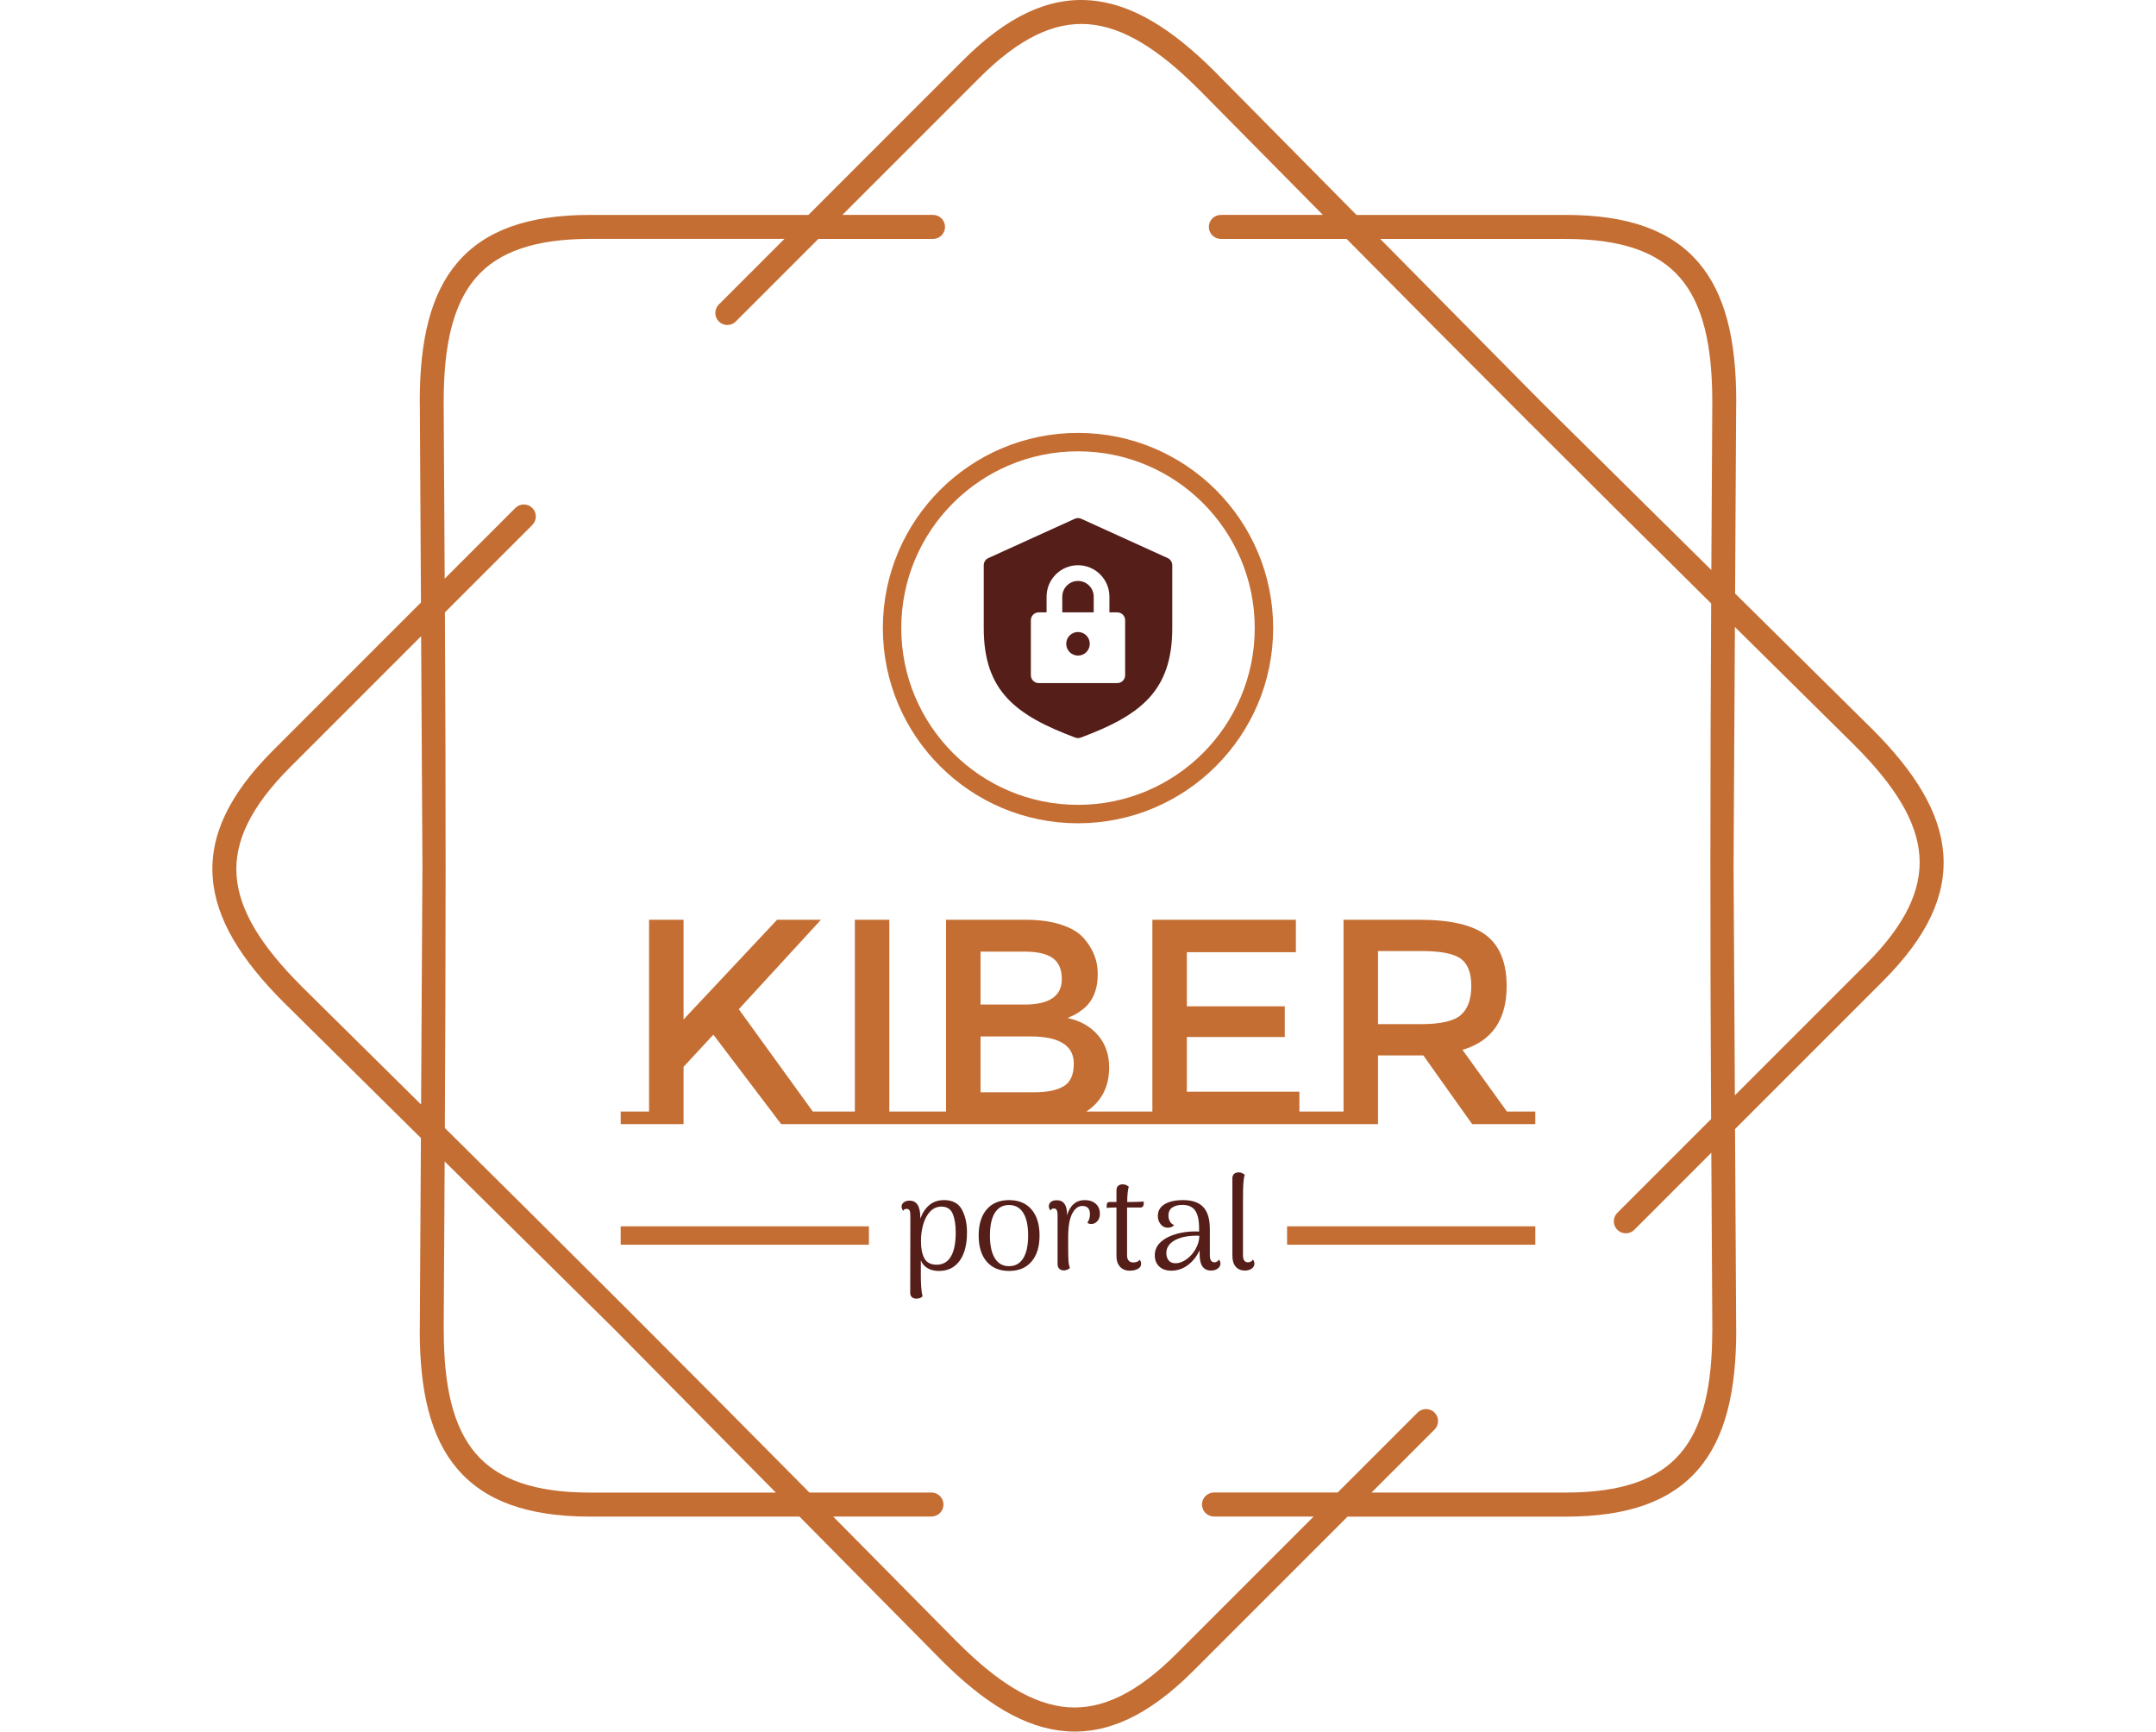 <svg xmlns="http://www.w3.org/2000/svg" version="1.1" xmlns:xlink="http://www.w3.org/1999/xlink" xmlns:svgjs="http://svgjs.dev/svgjs" width="1000" height="803" viewBox="0 0 1000 803"><g transform="matrix(1,0,0,1,0,0)"><svg viewBox="0 0 448 360" data-background-color="#ffffff" preserveAspectRatio="xMidYMid meet" height="803" width="1000" xmlns="http://www.w3.org/2000/svg" xmlns:xlink="http://www.w3.org/1999/xlink"><defs></defs><g id="tight-bounds" transform="matrix(1,0,0,1,0,0)"><svg viewBox="0 0 448 360" height="360" width="448"><g><svg></svg></g><g><svg viewBox="0 0 448 360" height="360" width="448"><g><path d="M193.855 44.683c1.378 0 2.494 1.116 2.495 2.494 0 1.378-1.116 2.494-2.495 2.495h-23.846l-17.167 17.167c-0.973 0.973-2.551 0.973-3.53 0-0.973-0.973-0.973-2.551 0-3.529l13.644-13.645h-40.378c-11.518 0-19.151 2.688-23.815 8.113-4.739 5.519-6.66 14.056-6.66 25.63 0 0.069 0 0.137-0.006 0.206l0.212 36.692 14.692-14.692c0.973-0.973 2.551-0.973 3.53 0 0.973 0.973 0.973 2.551 0 3.53l-18.178 18.178c0.206 35.832 0.193 71.358-0.013 107.19 25.486 25.2 50.617 50.312 75.811 75.791h25.38c1.378 0 2.494 1.116 2.495 2.495 0 1.378-1.116 2.494-2.495 2.494h-20.448l25.942 26.241 0.006-0.006c8.188 8.188 15.577 12.859 22.824 13.413 7.146 0.543 14.442-2.956 22.586-11.093l28.555-28.555h-20.722c-1.378 0-2.494-1.116-2.495-2.494 0-1.378 1.116-2.494 2.495-2.495h25.711l16.625-16.625c0.973-0.973 2.551-0.973 3.529 0 0.973 0.973 0.973 2.551 0 3.53l-13.101 13.102h40.377c11.518 0 19.151-2.688 23.815-8.113 4.739-5.519 6.66-14.056 6.66-25.63h0.013l-0.212-36.898-16.014 16.014c-0.973 0.973-2.551 0.973-3.53 0-0.973-0.973-0.973-2.551 0-3.53l19.5-19.5c-0.206-35.832-0.193-71.358 0.013-107.19-25.486-25.2-50.617-50.312-75.811-75.791h-26.147c-1.378 0-2.494-1.116-2.495-2.495 0-1.378 1.116-2.494 2.495-2.494h21.215l-25.824-26.123c-0.044-0.037-0.081-0.075-0.124-0.112-8.188-8.188-15.577-12.859-22.824-13.413-7.146-0.543-14.442 2.956-22.586 11.093l-28.555 28.555h18.858zM122.578 44.683h45.367l32.078-32.078c9.248-9.248 17.81-13.195 26.484-12.534 8.568 0.649 16.956 5.824 25.985 14.854 0.05 0.05 0.094 0.094 0.137 0.143l29.278 29.615h43.508c13.071 0 21.919 3.268 27.594 9.871 5.6 6.517 7.864 16.101 7.864 28.867 0 0.081-0.006 0.156-0.012 0.23l-0.225 39.742 28.43 28.112 0.006-0.006c9.03 9.03 14.206 17.411 14.854 25.985 0.661 8.674-3.293 17.236-12.534 26.484l-30.768 30.768 0.237 41.843h0.012c0 12.765-2.27 22.35-7.864 28.867-5.675 6.604-14.524 9.872-27.594 9.871h-45.366l-32.078 32.078c-9.248 9.248-17.81 13.195-26.484 12.534-8.568-0.649-16.956-5.824-25.985-14.854l0.006-0.006-29.421-29.758h-43.509c-13.071 0-21.919-3.268-27.594-9.872-5.6-6.517-7.864-16.101-7.863-28.866h0.012l0.231-39.972-28.293-27.969c-0.05-0.044-0.1-0.087-0.143-0.137-9.03-9.03-14.206-17.411-14.854-25.985-0.661-8.674 3.293-17.236 12.534-26.484l30.768-30.768-0.237-41.607c-0.006-0.075-0.012-0.156-0.012-0.23 0-12.765 2.27-22.35 7.864-28.867 5.675-6.604 14.524-9.872 27.594-9.871zM87.682 179.997l-0.274-47.724-27.276 27.276c-8.138 8.138-11.636 15.44-11.094 22.587 0.549 7.246 5.226 14.642 13.413 22.823 0.037 0.037 0.081 0.081 0.113 0.125l24.837 24.551 0.281-49.644zM92.303 241.483l-0.2 35.09h0.013c0 11.58 1.921 20.117 6.66 25.63 4.664 5.432 12.297 8.113 23.815 8.113h38.576l-33.55-33.936-35.308-34.903zM325.415 49.672h-38.575l33.549 33.936 35.308 34.902 0.2-34.884c-0.006-0.069-0.006-0.137-0.007-0.205 0-11.58-1.921-20.117-6.66-25.63-4.664-5.432-12.297-8.113-23.815-8.113zM360.599 130.352l-0.281 49.645 0.274 47.724 27.276-27.276c8.138-8.138 11.636-15.44 11.094-22.587-0.549-7.252-5.226-14.642-13.413-22.824l0.006-0.006-24.956-24.669z" fill="#c56e33" data-fill-palette-color="tertiary"></path></g><g transform="matrix(1,0,0,1,128.903,90)"><svg viewBox="0 0 190.194 180" height="180" width="190.194"><g><svg viewBox="0 0 224 211.994" height="180" width="190.194"><g transform="matrix(1,0,0,1,0,119.215)"><svg viewBox="0 0 224 92.778" height="92.778" width="224"><g><svg viewBox="0 0 224 92.778" height="92.778" width="224"><g><rect width="60.796" height="4.513" y="75.06" fill="#c56e33" data-fill-palette-color="tertiary"></rect><rect width="60.796" height="4.513" y="75.06" x="163.204" fill="#c56e33" data-fill-palette-color="tertiary"></rect></g><g><svg viewBox="0 0 224 50.04" height="50.04" width="224"><g transform="matrix(1,0,0,1,0,0)"><svg width="224" viewBox="0 -34.95 156.44 34.95" height="50.04" data-palette-color="#c56e33"><path d="M0-2.15L4.85-2.15 4.85-34.95 10.75-34.95 10.75-17.9 26.75-34.95 34.25-34.95 20.2-19.65 32.9-2.1 32.9-2.15 37.75-2.15 37.75 0 27.45 0 15.85-15.3 10.75-9.8 10.75 0 0 0 0-2.15ZM35.2-2.15L40.05-2.15 40.05-34.95 45.95-34.95 45.95-2.15 50.8-2.15 50.8 0 35.2 0 35.2-2.15ZM79.65-2.15L86.1-2.15 86.1 0 50.8 0 50.8-2.15 55.65-2.15 55.65-34.95 69.25-34.95Q72.8-34.95 75.37-34.1 77.95-33.25 79.2-31.8L79.2-31.8Q81.6-29.1 81.6-25.7L81.6-25.7Q81.6-21.6 79-19.6L79-19.6Q78.05-18.9 77.7-18.73 77.35-18.55 76.45-18.15L76.45-18.15Q79.7-17.45 81.62-15.23 83.55-13 83.55-9.7L83.55-9.7Q83.55-4.75 79.65-2.15L79.65-2.15ZM61.55-15L61.55-5.45 70.8-5.45Q74.05-5.45 75.77-6.48 77.5-7.5 77.5-10.35L77.5-10.35Q77.5-15 70.05-15L70.05-15 61.55-15ZM61.55-29.5L61.55-20.45 69.05-20.45Q75.45-20.45 75.45-24.8L75.45-24.8Q75.45-27.3 73.9-28.4 72.35-29.5 69.1-29.5L69.1-29.5 61.55-29.5ZM86.09-2.15L90.94-2.15 90.94-34.95 115.49-34.95 115.49-29.4 96.84-29.4 96.84-20.15 113.59-20.15 113.59-14.9 96.84-14.9 96.84-5.55 116.09-5.55 116.09-2.15 120.94-2.15 120.94 0 86.09 0 86.09-2.15ZM151.59-2.15L156.44-2.15 156.44 0 145.64 0 137.29-11.75 129.54-11.75 129.54 0 118.79 0 118.79-2.15 123.64-2.15 123.64-34.95 136.64-34.95Q144.64-34.95 148.09-32.25 151.54-29.55 151.54-23.6L151.54-23.6Q151.54-14.95 143.99-12.7L143.99-12.7 151.59-2.15ZM136.89-17.1Q141.89-17.1 143.69-18.65 145.49-20.2 145.49-23.63 145.49-27.05 143.64-28.33 141.79-29.6 137.04-29.6L137.04-29.6 129.54-29.6 129.54-17.1 136.89-17.1Z" opacity="1" transform="matrix(1,0,0,1,0,0)" fill="#c56e33" class="undefined-text-0" data-fill-palette-color="primary" id="text-0"></path></svg></g></svg></g><g transform="matrix(1,0,0,1,60.796,61.854)"><svg viewBox="0 0 102.408 30.925" height="30.925" width="102.408"><g transform="matrix(1,0,0,1,8,0)"><svg width="86.408" viewBox="1.3 -36.5 132.99 47.6" height="30.925" data-palette-color="#551e19"><path d="M17.3-26.05Q22.1-26.05 24.03-22.48 25.95-18.9 25.95-13.9L25.95-13.9Q25.95-7 23.18-3.18 20.4 0.65 15.4 0.65L15.4 0.65Q12.85 0.65 11.08-0.4 9.3-1.45 8.55-3.35L8.55-3.35 8.55 2.75Q8.55 4.7 8.7 6.8 8.85 8.9 9.2 10.2L9.2 10.2Q8.9 10.55 8.3 10.83 7.7 11.1 6.9 11.1L6.9 11.1Q5.85 11.1 5.2 10.53 4.55 9.95 4.55 8.9L4.55 8.9 4.6-20.2Q4.6-21.6 4.28-22.18 3.95-22.75 3.2-22.75L3.2-22.75Q2.25-22.75 1.9-22L1.9-22Q1.3-22.85 1.3-23.6L1.3-23.6Q1.3-24.6 2.15-25.23 3-25.85 4.3-25.85L4.3-25.85Q8.35-25.85 8.35-19.5L8.35-19.5 8.35-19.05Q9.55-22.35 11.78-24.2 14-26.05 17.3-26.05L17.3-26.05ZM14.5-1.7Q18.05-1.7 19.88-4.78 21.7-7.85 21.7-13.85L21.7-13.85Q21.7-18.15 20.58-20.88 19.45-23.6 16.3-23.6L16.3-23.6Q13.9-23.6 12.15-21.83 10.4-20.05 9.5-17.05 8.6-14.05 8.6-10.55L8.6-10.55Q8.6-6.45 9.9-4.08 11.2-1.7 14.5-1.7L14.5-1.7ZM41.8 0.65Q36.4 0.65 33.37-2.88 30.35-6.4 30.35-12.7L30.35-12.7Q30.35-19 33.37-22.53 36.4-26.05 41.8-26.05L41.8-26.05Q47.25-26.05 50.27-22.53 53.3-19 53.3-12.7L53.3-12.7Q53.3-6.4 50.27-2.88 47.25 0.65 41.8 0.65L41.8 0.65ZM41.8-1.15Q45.3-1.15 47.15-4.13 49-7.1 49-12.7L49-12.7Q49-18.3 47.15-21.25 45.3-24.2 41.8-24.2L41.8-24.2Q38.3-24.2 36.45-21.25 34.6-18.3 34.6-12.7L34.6-12.7Q34.6-7.1 36.45-4.13 38.3-1.15 41.8-1.15L41.8-1.15ZM70.3-26.05Q72.9-26.05 74.47-24.68 76.05-23.3 76.05-20.85L76.05-20.85Q76.05-19.2 75.09-18.13 74.15-17.05 72.84-17.05L72.84-17.05Q71.75-17.05 71.34-17.55L71.34-17.55Q71.9-18.4 72.09-19.13 72.3-19.85 72.3-20.75L72.3-20.75Q72.3-23.85 69.4-23.85L69.4-23.85Q67.15-23.85 65.62-20.98 64.09-18.1 64.09-12.05L64.09-12.05 64.09-9.35Q64.09-4.85 64.2-3.25 64.3-1.65 64.75-0.45L64.75-0.45Q63.7 0.45 62.4 0.45L62.4 0.45Q61.4 0.45 60.75-0.18 60.1-0.8 60.1-1.9L60.1-1.9 60.1-20.3Q60.1-21.7 59.77-22.3 59.45-22.9 58.7-22.9L58.7-22.9Q57.75-22.9 57.4-22.1L57.4-22.1Q56.8-22.95 56.8-23.7L56.8-23.7Q56.8-24.75 57.6-25.38 58.4-26 59.8-26L59.8-26Q61.75-26 62.72-24.63 63.7-23.25 63.65-20.55L63.65-20.55 63.65-20.3Q64.5-23.15 66.2-24.6 67.9-26.05 70.3-26.05L70.3-26.05ZM88.34-25.35Q89.14-25.35 90.47-25.4 91.79-25.45 92.59-25.5L92.59-25.5 92.54-24.4Q92.49-23.9 92.19-23.58 91.89-23.25 91.44-23.25L91.44-23.25 86.29-23.25 86.29-21.35 86.29-5.25Q86.29-3.95 86.89-3.25 87.49-2.55 88.69-2.55L88.69-2.55Q89.44-2.55 90.12-2.83 90.79-3.1 91.04-3.6L91.04-3.6Q91.59-2.85 91.59-2L91.59-2Q91.59-0.85 90.39-0.15 89.19 0.55 87.34 0.55L87.34 0.55Q84.99 0.55 83.64-0.93 82.29-2.4 82.29-5L82.29-5 82.29-23.25 81.59-23.25Q79.54-23.25 78.59-23.1L78.59-23.1 78.64-24.25Q78.69-25.35 79.74-25.35L79.74-25.35 82.29-25.35 82.29-29.8Q82.29-30.85 82.94-31.43 83.59-32 84.64-32L84.64-32Q85.89-32 86.94-31.1L86.94-31.1Q86.39-29.4 86.34-25.35L86.34-25.35 88.34-25.35ZM120.94-3.65Q121.49-2.9 121.49-2.1L121.49-2.1Q121.49-1 120.47-0.25 119.44 0.5 117.99 0.5L117.99 0.5Q115.84 0.5 114.74-1 113.64-2.5 113.64-5.7L113.64-5.7 113.64-7.15Q111.99-3.6 109.17-1.53 106.34 0.55 102.99 0.55L102.99 0.55Q100.09 0.55 98.42-1.03 96.74-2.6 96.74-5.25L96.74-5.25Q96.74-8.2 98.99-10.25 101.24-12.3 105.04-13.35L105.04-13.35Q108.39-14.25 111.99-14.25L111.99-14.25Q112.99-14.25 113.44-14.2L113.44-14.2 113.44-15.5Q113.44-19.95 111.97-22.1 110.49-24.25 107.09-24.25L107.09-24.25Q104.89-24.25 103.39-23.3 101.89-22.35 101.89-20.2L101.89-20.2Q101.89-19.05 102.42-18.05 102.94-17.05 104.04-16.65L104.04-16.65Q103.24-15.65 101.64-15.65L101.64-15.65Q99.99-15.65 98.94-16.98 97.89-18.3 97.89-20.05L97.89-20.05Q97.89-22.95 100.44-24.5 102.99-26.05 107.44-26.05L107.44-26.05Q112.59-26.05 115.04-23.4 117.49-20.75 117.49-15.25L117.49-15.25 117.49-5.25Q117.49-2.6 119.29-2.6L119.29-2.6Q119.69-2.6 120.19-2.88 120.69-3.15 120.94-3.65L120.94-3.65ZM104.59-2.25Q106.59-2.25 108.67-3.73 110.74-5.2 112.12-7.6 113.49-10 113.54-12.6L113.54-12.6 112.39-12.65Q110.64-12.65 108.84-12.38 107.04-12.1 105.79-11.6L105.79-11.6Q103.59-10.8 102.34-9.4 101.09-8 101.09-6.1L101.09-6.1Q101.09-4.45 101.94-3.35 102.79-2.25 104.59-2.25L104.59-2.25ZM130.74 0.5Q128.49 0.5 127.24-0.95 125.99-2.4 125.99-5.05L125.99-5.05 125.99-34.3Q125.99-35.35 126.64-35.93 127.29-36.5 128.34-36.5L128.34-36.5Q129.59-36.5 130.64-35.6L130.64-35.6Q130.24-34.3 130.11-32.25 129.99-30.2 129.99-25.85L129.99-25.85 129.99-5.25Q129.99-3.95 130.46-3.28 130.94-2.6 131.89-2.6L131.89-2.6Q132.44-2.6 132.96-2.88 133.49-3.15 133.74-3.65L133.74-3.65Q134.29-2.9 134.29-2.1L134.29-2.1Q134.29-0.95 133.26-0.23 132.24 0.5 130.74 0.5L130.74 0.5Z" opacity="1" transform="matrix(1,0,0,1,0,0)" fill="#551e19" class="undefined-text-1" data-fill-palette-color="secondary" id="text-1"></path></svg></g></svg></g></svg></g></svg></g><g transform="matrix(1,0,0,1,64.206,0)"><svg viewBox="0 0 95.589 95.589" height="95.589" width="95.589"><g><svg></svg></g><g id="icon-0"><svg viewBox="0 0 95.589 95.589" height="95.589" width="95.589"><g><path d="M0 47.794c0-26.396 21.398-47.794 47.794-47.794 26.396 0 47.794 21.398 47.795 47.794 0 26.396-21.398 47.794-47.795 47.795-26.396 0-47.794-21.398-47.794-47.795zM47.794 91.076c23.904 0 43.282-19.378 43.282-43.282 0-23.904-19.378-43.282-43.282-43.281-23.904 0-43.282 19.378-43.281 43.281 0 23.904 19.378 43.282 43.281 43.282z" data-fill-palette-color="tertiary" fill="#c56e33" stroke="transparent"></path></g><g transform="matrix(1,0,0,1,24.708,20.86)"><svg viewBox="0 0 46.172 53.868" height="53.868" width="46.172"><g><svg xmlns="http://www.w3.org/2000/svg" xmlns:xlink="http://www.w3.org/1999/xlink" version="1.1" x="0" y="0" viewBox="14 8 72 84.001" enable-background="new 0 0 100 100" xml:space="preserve" height="53.868" width="46.172" class="icon-x-0" data-fill-palette-color="accent" id="x-0"><path d="M56 38v6H44v-6c0-3.309 2.692-6 6-6S56 34.691 56 38z" fill="#551e19" data-fill-palette-color="accent"></path><path d="M54.5 56c0 2.485-2.015 4.5-4.5 4.5-2.485 0-4.5-2.015-4.5-4.5 0-2.485 2.015-4.5 4.5-4.5C52.485 51.5 54.5 53.515 54.5 56z" fill="#551e19" data-fill-palette-color="accent"></path><path d="M84.242 23.27l-33-15c-0.791-0.36-1.693-0.36-2.484 0l-33 15C14.688 23.756 14 24.824 14 26v24c0 24.13 12.281 33.309 34.945 41.81 0.658 0.247 1.404 0.261 2.104 0.001C73.716 83.354 86 74.188 86 50V26C86 24.824 85.312 23.756 84.242 23.27zM68 68c0 1.657-1.342 3-3 3H35c-1.658 0-3-1.343-3-3V47c0-1.657 1.342-3 3-3h3v-6c0-6.617 5.382-12 12-12s12 5.383 12 12v6h3c1.658 0 3 1.343 3 3V68z" fill="#551e19" data-fill-palette-color="accent"></path></svg></g></svg></g></svg></g></svg></g><g></g></svg></g></svg></g></svg></g></svg><rect width="448" height="360" fill="none" stroke="none" visibility="hidden"></rect></g></svg></g></svg>